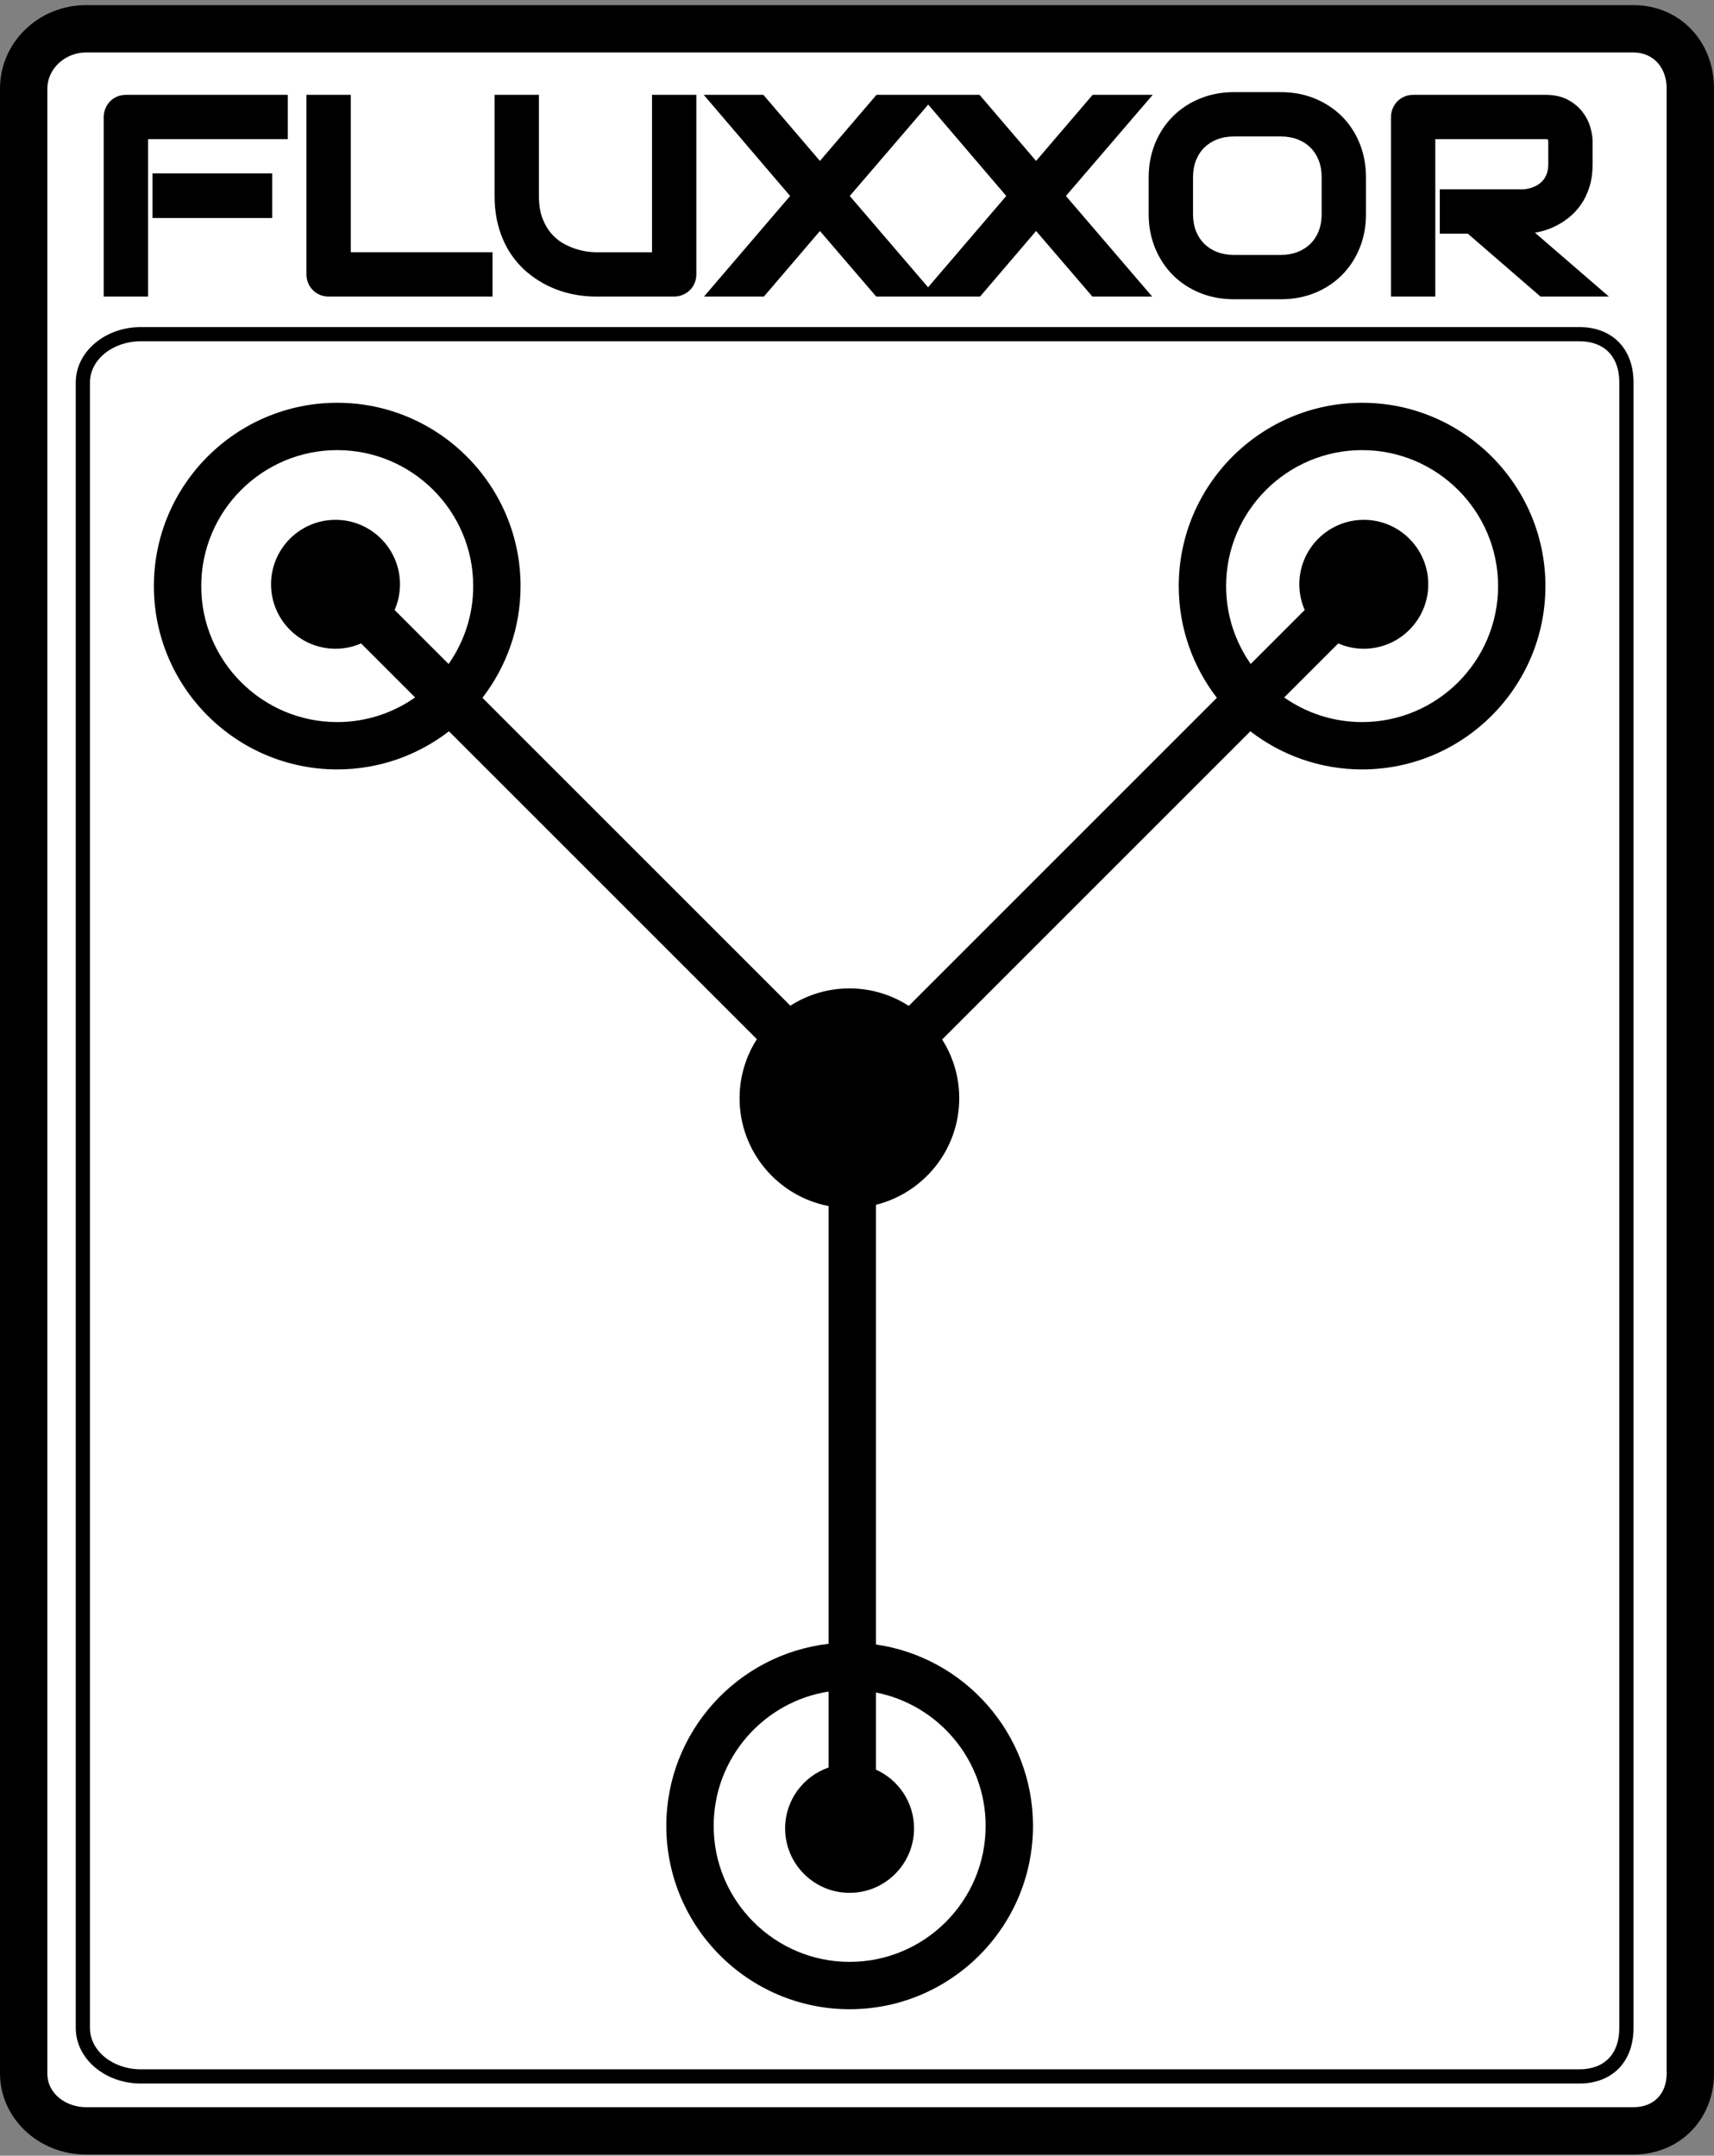 <svg width="256px" height="322px" viewBox="0 0 256 322" version="1.1" xmlns="http://www.w3.org/2000/svg" xmlns:xlink="http://www.w3.org/1999/xlink" preserveAspectRatio="xMidYMid">
	<rect x="0" y="0" width="256" height="322" fill="#808080" stroke="none"/>
	<g>
		<path d="M252.464,309.711 C252.464,314.685 248.943,318.293 243.985,318.293 L12.83,318.293 C7.872,318.293 3.536,314.685 3.536,309.711 L3.536,13.212 C3.536,8.237 7.872,4.304 12.83,4.304 L243.985,4.304 C248.944,4.304 252.464,8.237 252.464,13.212 L252.464,309.711" fill="#FFFFFF"></path>
		<path d="M243.985,321.829 L12.83,321.829 C5.756,321.829 0,316.393 0,309.71 L0,13.212 C0,6.35 5.756,0.768 12.83,0.768 L243.985,0.768 C250.834,0.768 256,6.117 256,13.212 L256,309.71 C256,316.619 250.834,321.829 243.985,321.829 L243.985,321.829 Z M12.83,7.84 C9.709,7.84 7.072,10.3 7.072,13.212 L7.072,309.71 C7.072,312.869 10,314.757 12.83,314.757 L243.985,314.757 C246.988,314.757 248.928,312.776 248.928,309.71 L248.928,13.212 C248.928,10.049 246.896,7.84 243.985,7.84 L12.83,7.84 L12.83,7.84 Z" fill="#000000"></path>
		<path d="M203.439,60.164 C188.34,60.164 176.057,72.448 176.057,87.547 C176.057,93.824 178.185,99.611 181.751,104.235 L135.732,150.254 C133.173,148.604 130.13,147.641 126.866,147.641 C123.62,147.641 120.594,148.592 118.045,150.225 L72.055,104.235 C75.621,99.611 77.75,93.824 77.75,87.547 C77.75,72.448 65.466,60.164 50.367,60.164 C35.268,60.164 22.984,72.448 22.984,87.547 C22.984,102.646 35.268,114.93 50.367,114.93 C56.644,114.93 62.431,112.802 67.055,109.236 L113.045,155.226 C111.412,157.775 110.461,160.801 110.461,164.047 C110.461,172.03 116.193,178.696 123.757,180.153 L123.757,245.543 C110.135,247.109 99.52,258.705 99.52,272.74 C99.52,287.839 111.804,300.123 126.903,300.123 C142.002,300.123 154.286,287.839 154.286,272.74 C154.286,258.974 144.074,247.553 130.829,245.642 L130.829,179.965 C137.966,178.188 143.271,171.727 143.271,164.047 C143.271,160.82 142.331,157.811 140.716,155.271 L186.751,109.235 C191.375,112.802 197.162,114.93 203.439,114.93 C218.539,114.93 230.822,102.646 230.822,87.547 C230.822,72.448 218.539,60.164 203.439,60.164 L203.439,60.164 Z M50.367,107.858 C39.167,107.858 30.056,98.747 30.056,87.547 C30.056,76.348 39.167,67.236 50.367,67.236 C61.566,67.236 70.678,76.348 70.678,87.547 C70.678,91.872 69.315,95.883 67.001,99.181 L58.937,91.116 C59.451,89.939 59.741,88.641 59.741,87.276 C59.741,81.967 55.421,77.647 50.111,77.647 C44.802,77.647 40.483,81.967 40.483,87.276 C40.483,92.586 44.802,96.905 50.111,96.905 C51.468,96.905 52.759,96.62 53.931,96.111 L62.001,104.181 C58.703,106.495 54.692,107.858 50.367,107.858 L50.367,107.858 Z M147.214,272.74 C147.214,283.94 138.103,293.051 126.903,293.051 C115.704,293.051 106.592,283.94 106.592,272.74 C106.592,262.611 114.046,254.19 123.757,252.673 L123.757,264.017 C119.984,265.322 117.263,268.901 117.263,273.112 C117.263,278.421 121.582,282.741 126.892,282.741 C132.201,282.741 136.521,278.421 136.521,273.112 C136.521,269.206 134.179,265.842 130.829,264.333 L130.829,252.813 C140.156,254.647 147.214,262.883 147.214,272.74 L147.214,272.74 Z M203.439,107.858 C199.114,107.858 195.103,106.495 191.805,104.181 L199.875,96.111 C201.047,96.62 202.337,96.905 203.694,96.905 C209.003,96.905 213.323,92.586 213.323,87.276 C213.323,81.967 209.003,77.647 203.694,77.647 C198.385,77.647 194.065,81.967 194.065,87.276 C194.065,88.642 194.355,89.939 194.869,91.117 L186.805,99.181 C184.492,95.883 183.128,91.872 183.128,87.547 C183.128,76.348 192.24,67.236 203.439,67.236 C214.639,67.236 223.751,76.348 223.751,87.547 C223.751,98.747 214.639,107.858 203.439,107.858 L203.439,107.858 Z" fill="#000000"></path>
		<path d="M138.638,14.166 L130.91,14.166 L122.463,24.039 L114.017,14.166 L105.108,14.166 L118.009,29.272 L105.146,44.299 L114.097,44.299 L122.464,34.505 L130.87,44.299 L138.617,44.299 L146.382,44.299 L154.749,34.505 L163.155,44.299 L172.088,44.299 L159.204,29.273 L172.168,14.166 L163.193,14.166 L154.748,24.039 L146.302,14.166 L138.638,14.166 L138.638,14.166 Z M138.616,42.914 L126.92,29.273 L138.635,15.621 L150.293,29.272 L138.616,42.914 L138.616,42.914 Z M22.78,25.901 L40.657,25.901 L40.657,32.563 L22.78,32.563 L22.78,25.901 Z M18.82,14.167 C18.355,14.167 17.913,14.252 17.507,14.421 C17.098,14.591 16.739,14.834 16.441,15.141 C16.145,15.444 15.911,15.802 15.744,16.203 C15.575,16.608 15.489,17.044 15.489,17.497 L15.489,44.299 L22.111,44.299 L22.111,20.787 L42.98,20.787 L42.98,14.167 L18.82,14.167 Z M52.393,37.678 L52.393,14.166 L45.772,14.166 L45.772,40.969 C45.772,41.436 45.857,41.878 46.026,42.282 C46.195,42.688 46.432,43.045 46.729,43.341 C47.028,43.64 47.385,43.877 47.789,44.045 C48.194,44.214 48.636,44.299 49.103,44.299 L73.563,44.299 L73.563,37.678 L52.393,37.678 Z M97.383,14.166 L97.383,37.68 L88.938,37.68 C88.788,37.68 88.472,37.656 87.99,37.612 C87.519,37.57 86.962,37.459 86.332,37.284 C85.707,37.111 85.036,36.84 84.336,36.477 C83.664,36.129 83.036,35.64 82.467,35.023 C81.901,34.409 81.425,33.625 81.052,32.695 C80.68,31.769 80.491,30.604 80.491,29.233 L80.491,14.166 L73.87,14.166 L73.87,29.232 C73.87,30.972 74.082,32.578 74.5,34.007 C74.918,35.436 75.503,36.727 76.24,37.843 C76.977,38.958 77.848,39.936 78.832,40.751 C79.806,41.559 80.863,42.234 81.976,42.759 C83.082,43.281 84.243,43.673 85.426,43.923 C86.603,44.173 87.785,44.299 88.938,44.299 L100.674,44.299 C101.127,44.299 101.562,44.214 101.967,44.045 C102.369,43.877 102.726,43.643 103.029,43.349 C103.337,43.049 103.579,42.691 103.75,42.281 C103.918,41.875 104.004,41.434 104.004,40.969 L104.004,14.166 L97.383,14.166 Z M203.068,21.405 C202.434,19.846 201.539,18.487 200.409,17.365 C199.279,16.242 197.925,15.352 196.384,14.719 C194.842,14.085 193.145,13.765 191.339,13.765 L184.289,13.765 C182.482,13.765 180.781,14.085 179.234,14.718 C177.686,15.352 176.328,16.242 175.199,17.365 C174.068,18.487 173.17,19.846 172.529,21.403 C171.889,22.958 171.564,24.669 171.564,26.488 L171.564,31.976 C171.564,33.808 171.889,35.523 172.53,37.073 C173.171,38.623 174.068,39.981 175.197,41.108 C176.327,42.239 177.687,43.13 179.237,43.757 C180.785,44.383 182.484,44.7 184.289,44.7 L191.339,44.7 C193.146,44.7 194.842,44.382 196.382,43.757 C197.925,43.129 199.28,42.238 200.41,41.108 C201.539,39.98 202.434,38.622 203.068,37.07 C203.701,35.523 204.022,33.809 204.022,31.976 L204.022,26.488 C204.022,24.667 203.701,22.957 203.068,21.405 Z M197.401,26.489 L197.401,31.977 C197.401,32.912 197.252,33.765 196.96,34.513 C196.671,35.251 196.255,35.889 195.728,36.411 C195.197,36.935 194.554,37.348 193.814,37.637 C193.066,37.93 192.22,38.079 191.298,38.079 L184.289,38.079 C183.367,38.079 182.521,37.93 181.773,37.637 C181.034,37.348 180.39,36.935 179.859,36.411 C179.331,35.889 178.917,35.25 178.628,34.513 C178.335,33.764 178.186,32.911 178.186,31.977 L178.186,26.489 C178.186,25.555 178.335,24.701 178.628,23.953 C178.918,23.215 179.332,22.576 179.858,22.055 C180.389,21.531 181.034,21.119 181.773,20.829 C182.521,20.536 183.367,20.387 184.289,20.387 L191.339,20.387 C192.246,20.387 193.086,20.536 193.835,20.828 C194.575,21.119 195.214,21.531 195.736,22.052 C196.258,22.574 196.669,23.213 196.959,23.952 C197.252,24.7 197.401,25.554 197.401,26.489 Z M229.256,34.757 C229.409,34.732 229.564,34.703 229.72,34.672 C230.498,34.516 231.278,34.259 232.039,33.911 C232.8,33.563 233.537,33.113 234.229,32.575 C234.936,32.028 235.568,31.36 236.107,30.59 C236.648,29.819 237.082,28.921 237.396,27.922 C237.71,26.923 237.869,25.78 237.869,24.526 L237.868,21.202 C237.868,20.497 237.747,19.734 237.508,18.936 C237.262,18.12 236.858,17.35 236.304,16.648 C235.742,15.938 235.009,15.343 234.124,14.878 C233.225,14.406 232.124,14.167 230.852,14.167 L211.085,14.167 C210.62,14.167 210.178,14.252 209.771,14.421 C209.363,14.591 209.005,14.833 208.704,15.141 C208.409,15.444 208.175,15.802 208.008,16.205 C207.839,16.611 207.754,17.046 207.754,17.497 L207.754,44.299 L214.375,44.299 L214.375,20.787 L230.852,20.787 C230.936,20.787 231.028,20.792 231.126,20.802 L231.204,20.875 C231.205,20.876 231.246,20.967 231.246,21.241 L231.246,24.526 C231.246,25.112 231.155,25.632 230.977,26.073 C230.803,26.504 230.553,26.876 230.233,27.178 C229.908,27.489 229.51,27.74 229.051,27.927 C228.581,28.119 228.05,28.24 227.528,28.285 L215.044,28.285 L215.044,34.906 L219.233,34.906 L230.088,44.299 L240.304,44.299 L229.256,34.757 Z" fill="#000000"></path>
		<path d="M235.905,311.221 L21.034,311.221 C15.675,311.221 11.315,307.507 11.315,302.941 L11.315,57.116 C11.315,52.561 15.675,48.856 21.034,48.856 L235.905,48.856 C240.809,48.856 243.978,52.098 243.978,57.116 L243.978,302.941 C243.978,307.971 240.809,311.221 235.905,311.221 L235.905,311.221 Z M21.034,50.977 C16.845,50.977 13.437,53.731 13.437,57.116 L13.437,302.941 C13.437,306.337 16.845,309.099 21.034,309.099 L235.905,309.099 C239.631,309.099 241.856,306.797 241.856,302.941 L241.856,57.116 C241.856,53.272 239.631,50.977 235.905,50.977 L21.034,50.977 L21.034,50.977 Z" fill="#000000"></path>
	</g>
</svg>